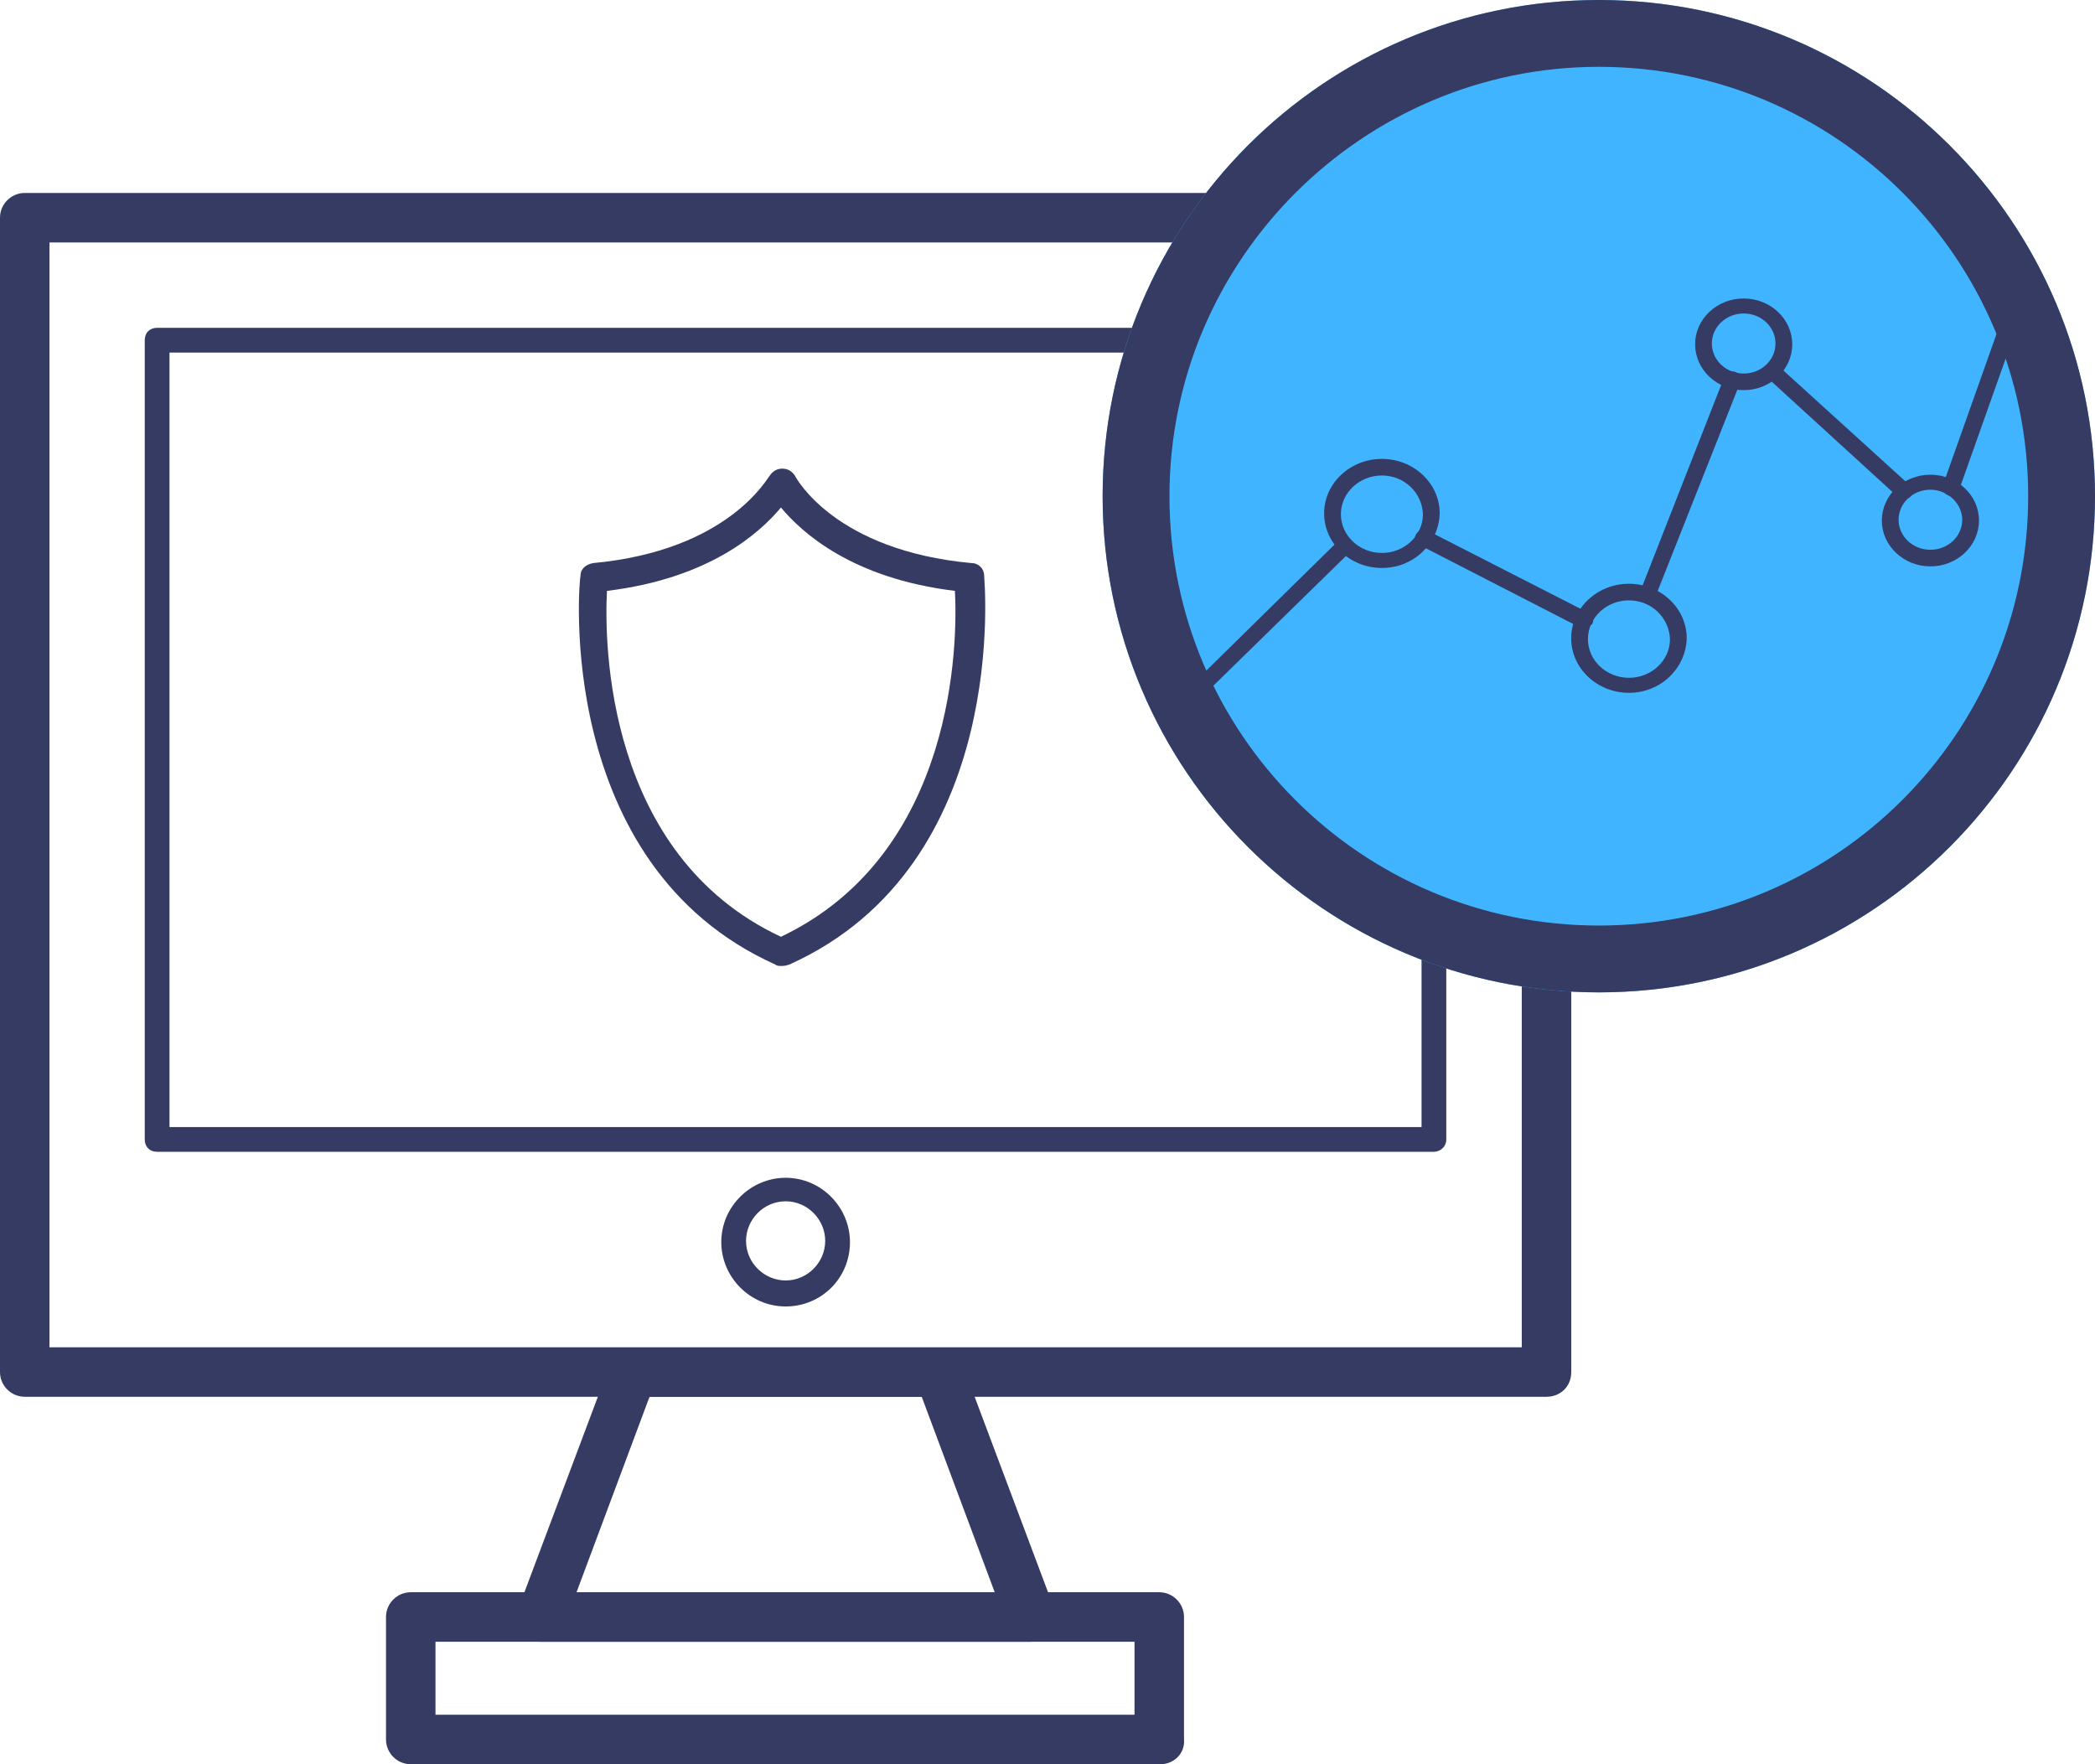 <svg width="76" height="64" viewBox="0 0 76 64" fill="none" xmlns="http://www.w3.org/2000/svg">
<path d="M56.102 50.67H0.898C0.404 50.67 0 50.266 0 49.772V7.898C0 7.404 0.404 7 0.898 7H56.102C56.596 7 57 7.404 57 7.898V49.772C57 50.311 56.596 50.67 56.102 50.67ZM1.795 48.875H55.205V8.795H1.795V48.875Z" fill="#353B63"/>
<path d="M52.018 41.783H5.7C5.431 41.783 5.251 41.604 5.251 41.335V12.341C5.251 12.072 5.431 11.892 5.7 11.892H52.018C52.287 11.892 52.467 12.072 52.467 12.341V41.335C52.467 41.604 52.243 41.783 52.018 41.783ZM6.149 40.886H51.569V12.79H6.149V40.886Z" fill="#353B63"/>
<path d="M42.099 64H14.901C14.407 64 14.003 63.596 14.003 63.102V58.659C14.003 58.165 14.407 57.761 14.901 57.761H42.054C42.548 57.761 42.952 58.165 42.952 58.659V63.102C42.997 63.596 42.593 64 42.099 64ZM15.798 62.205H41.157V59.557H15.798V62.205Z" fill="#353B63"/>
<path d="M37.386 59.557H19.613C19.299 59.557 19.03 59.422 18.895 59.153C18.716 58.928 18.671 58.614 18.805 58.345L22.127 49.503C22.261 49.144 22.575 48.92 22.979 48.92H34.065C34.424 48.92 34.783 49.144 34.918 49.503L38.239 58.345C38.329 58.614 38.284 58.928 38.149 59.153C37.97 59.422 37.701 59.557 37.386 59.557ZM20.915 57.761H36.085L33.437 50.67H23.563L20.915 57.761Z" fill="#353B63"/>
<path d="M28.5 47.394C27.198 47.394 26.166 46.317 26.166 45.06C26.166 43.758 27.243 42.726 28.5 42.726C29.802 42.726 30.834 43.803 30.834 45.06C30.834 46.361 29.802 47.394 28.5 47.394ZM28.5 43.579C27.692 43.579 27.064 44.252 27.064 45.015C27.064 45.823 27.737 46.451 28.5 46.451C29.308 46.451 29.936 45.778 29.936 45.015C29.936 44.252 29.308 43.579 28.5 43.579Z" fill="#353B63"/>
<path d="M28.33 35.041C28.279 35.041 28.178 35.041 28.128 34.991C20.05 31.362 21.009 20.981 21.06 20.88C21.06 20.628 21.262 20.477 21.514 20.427C26.411 19.973 27.825 17.353 27.926 17.252C28.027 17.101 28.178 17 28.38 17C28.582 17 28.734 17.101 28.835 17.252C28.885 17.353 30.299 19.973 35.246 20.427C35.499 20.427 35.701 20.628 35.701 20.88C35.701 20.981 36.711 31.362 28.633 34.991C28.481 35.041 28.431 35.041 28.33 35.041ZM22.019 21.435C21.918 23.299 21.969 31.009 28.33 33.983C34.691 30.959 34.742 23.249 34.641 21.435C30.905 20.981 29.087 19.318 28.33 18.411C27.573 19.318 25.755 20.981 22.019 21.435Z" fill="#353B63"/>
<path d="M58 36C48.061 36 40 27.939 40 18C40 8.061 48.061 0 58 0C67.939 0 76 8.061 76 18C76 27.939 67.939 36 58 36Z" fill="#40B4FF"/>
<path d="M59.093 25.133C57.939 25.133 56.997 24.244 56.997 23.155C56.997 22.066 57.939 21.177 59.093 21.177C60.248 21.177 61.189 22.066 61.189 23.155C61.159 24.244 60.248 25.133 59.093 25.133ZM59.093 21.779C58.273 21.779 57.605 22.41 57.605 23.184C57.605 23.958 58.273 24.588 59.093 24.588C59.913 24.588 60.582 23.958 60.582 23.184C60.551 22.41 59.913 21.779 59.093 21.779Z" fill="#353B63"/>
<path d="M63.255 14.153C62.283 14.153 61.493 13.408 61.493 12.49C61.493 11.573 62.283 10.828 63.255 10.828C64.227 10.828 65.017 11.573 65.017 12.49C65.017 13.408 64.227 14.153 63.255 14.153ZM63.255 11.372C62.617 11.372 62.1 11.86 62.1 12.462C62.1 13.064 62.617 13.551 63.255 13.551C63.893 13.551 64.409 13.064 64.409 12.462C64.409 11.86 63.893 11.372 63.255 11.372Z" fill="#353B63"/>
<path d="M70.029 20.546C69.057 20.546 68.267 19.801 68.267 18.883C68.267 17.966 69.057 17.221 70.029 17.221C71.001 17.221 71.791 17.966 71.791 18.883C71.791 19.801 71.001 20.546 70.029 20.546ZM70.029 17.765C69.391 17.765 68.875 18.253 68.875 18.855C68.875 19.457 69.391 19.944 70.029 19.944C70.667 19.944 71.184 19.457 71.184 18.855C71.184 18.281 70.667 17.765 70.029 17.765Z" fill="#353B63"/>
<path d="M50.132 20.604C48.977 20.604 48.035 19.715 48.035 18.625C48.035 17.536 48.977 16.647 50.132 16.647C51.286 16.647 52.228 17.536 52.228 18.625C52.197 19.715 51.286 20.604 50.132 20.604ZM50.132 17.249C49.311 17.249 48.643 17.88 48.643 18.654C48.643 19.428 49.311 20.059 50.132 20.059C50.952 20.059 51.62 19.428 51.62 18.654C51.59 17.88 50.952 17.249 50.132 17.249Z" fill="#353B63"/>
<path d="M42.682 26.057C42.621 26.057 42.561 26.029 42.5 26C42.379 25.914 42.348 25.742 42.439 25.627L48.484 19.685C48.575 19.541 48.757 19.513 48.909 19.599C49.061 19.685 49.091 19.857 49 20L42.925 25.943C42.864 26.029 42.773 26.057 42.682 26.057Z" fill="#353B63"/>
<path d="M57.453 22.782C57.392 22.782 57.361 22.782 57.301 22.754L51.498 19.772C51.346 19.686 51.286 19.514 51.377 19.371C51.468 19.227 51.65 19.17 51.802 19.256L57.635 22.238C57.787 22.323 57.847 22.495 57.756 22.639C57.665 22.725 57.574 22.782 57.453 22.782Z" fill="#353B63"/>
<path d="M59.761 21.893C59.731 21.893 59.701 21.893 59.67 21.865C59.518 21.807 59.427 21.635 59.488 21.492L62.556 13.666C62.617 13.522 62.799 13.436 62.951 13.493C63.103 13.551 63.194 13.723 63.133 13.866L60.035 21.693C59.974 21.807 59.883 21.893 59.761 21.893Z" fill="#353B63"/>
<path d="M69.057 18.109C68.966 18.109 68.906 18.081 68.845 18.023L64.075 13.666C63.954 13.551 63.954 13.379 64.075 13.264C64.197 13.15 64.379 13.15 64.501 13.264L69.3 17.622C69.422 17.736 69.422 17.909 69.3 18.023C69.24 18.081 69.148 18.109 69.057 18.109Z" fill="#353B63"/>
<path d="M70.789 17.995C70.758 17.995 70.728 17.995 70.667 17.966C70.516 17.909 70.424 17.736 70.485 17.593L73 10.5C73.061 10.357 73.243 10.271 73.395 10.328C73.547 10.385 73.638 10.557 73.577 10.701L71.062 17.794C71.032 17.909 70.91 17.995 70.789 17.995Z" fill="#353B63"/>
<path d="M58 36C48.061 36 40 27.939 40 18C40 8.061 48.061 0 58 0C67.939 0 76 8.061 76 18C76 27.939 67.939 36 58 36ZM58 2.424C49.455 2.424 42.424 9.394 42.424 18C42.424 26.606 49.394 33.576 58 33.576C66.606 33.576 73.576 26.606 73.576 18C73.576 9.394 66.606 2.424 58 2.424Z" fill="#353B63"/>
</svg>

